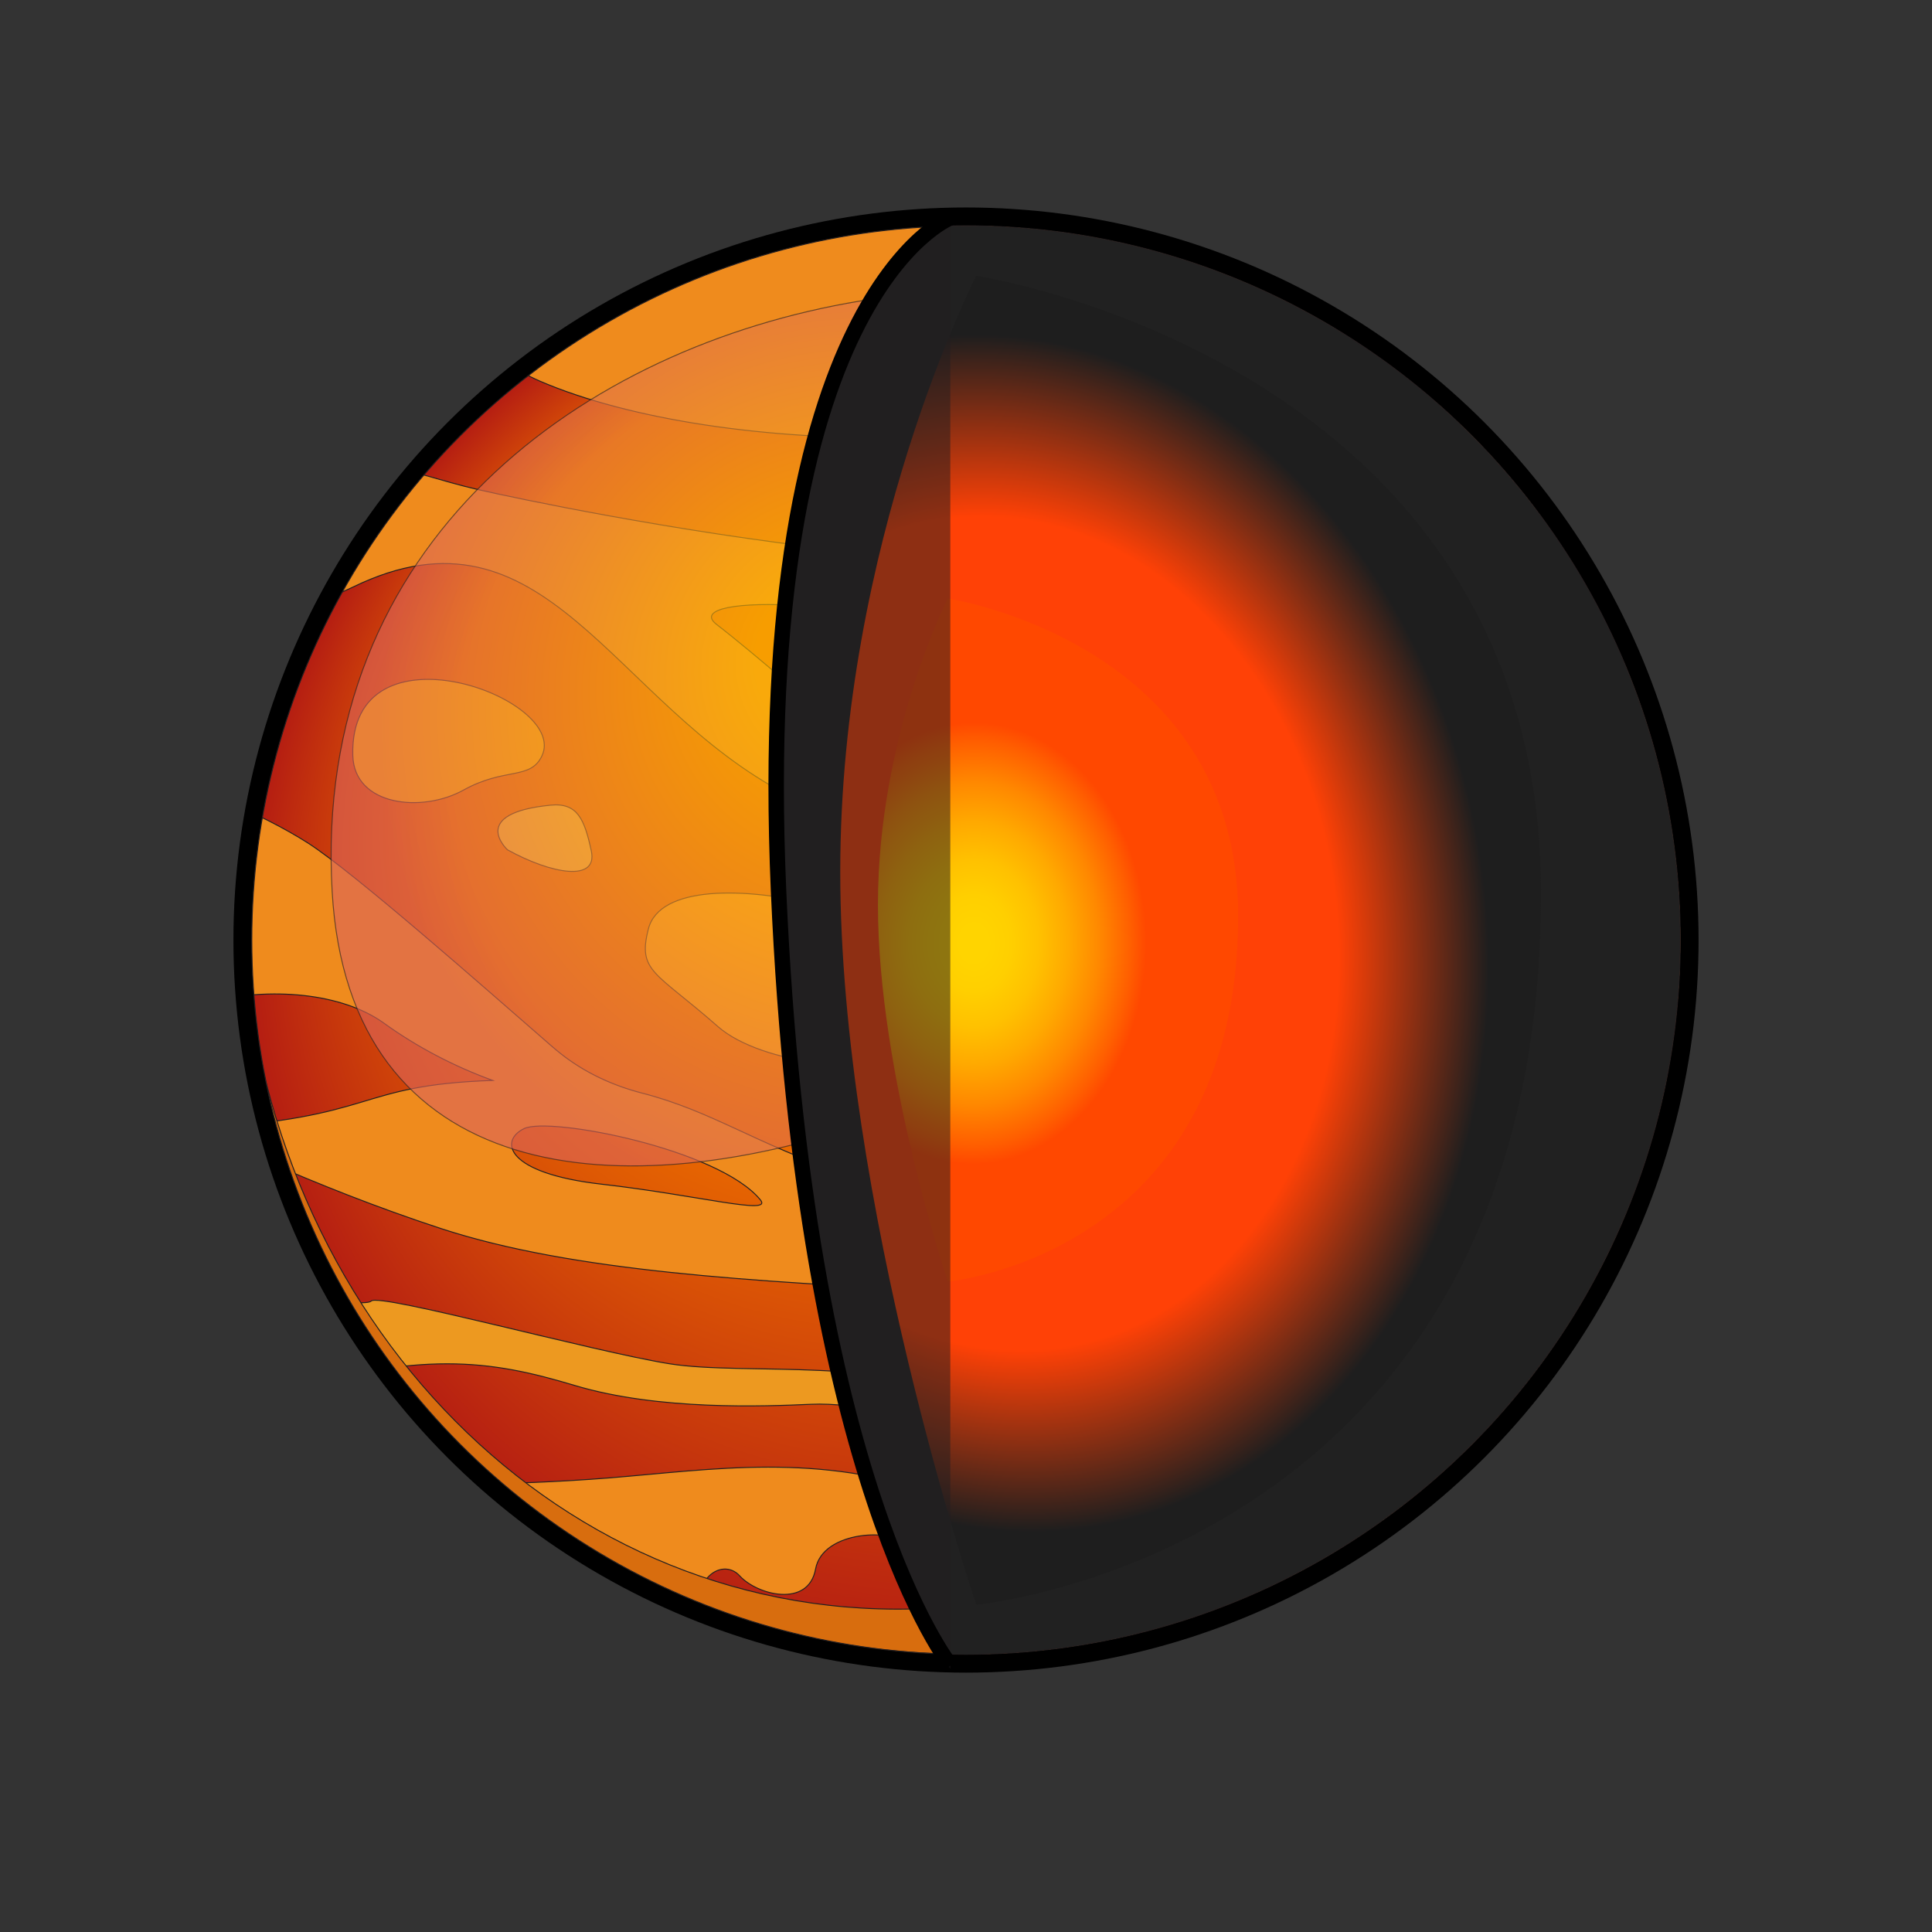 <?xml version="1.0" encoding="utf-8"?>
<!-- Generator: Adobe Illustrator 28.0.0, SVG Export Plug-In . SVG Version: 6.00 Build 0)  -->
<svg version="1.1" id="Шар_1" xmlns="http://www.w3.org/2000/svg" xmlns:xlink="http://www.w3.org/1999/xlink" x="0px" y="0px"
	 viewBox="0 0 1000 1000" style="enable-background:new 0 0 1000 1000;" xml:space="preserve">
<rect x="0" y="0" width="1000" height="1000" fill="#333333" stroke="none"/>
<style type="text/css">
	.st0{fill:#FFFFFF;}
	.st1{fill:url(#SVGID_1_);stroke:#000000;stroke-width:19;stroke-miterlimit:10;}
	.st2{fill:url(#SVGID_00000121277368853291276360000013461941178117742234_);}
	
		.st3{clip-path:url(#SVGID_00000154428373948654096510000003789728077917683084_);fill:#EF8B1D;stroke:#231F20;stroke-width:0.5;stroke-miterlimit:10;}
	
		.st4{clip-path:url(#SVGID_00000154428373948654096510000003789728077917683084_);fill:#FFB000;stroke:#231F20;stroke-width:0.5;stroke-miterlimit:10;}
	
		.st5{clip-path:url(#SVGID_00000154428373948654096510000003789728077917683084_);fill:#F8BC3A;stroke:#231F20;stroke-width:0.5;stroke-miterlimit:10;}
	
		.st6{clip-path:url(#SVGID_00000154428373948654096510000003789728077917683084_);fill:#FFA310;stroke:#231F20;stroke-width:0.5;stroke-miterlimit:10;}
	
		.st7{clip-path:url(#SVGID_00000154428373948654096510000003789728077917683084_);fill:#ED9920;stroke:#231F20;stroke-width:0.5;stroke-miterlimit:10;}
	
		.st8{clip-path:url(#SVGID_00000154428373948654096510000003789728077917683084_);fill:#FCA417;stroke:#231F20;stroke-width:0.5;stroke-miterlimit:10;}
	
		.st9{opacity:0.63;clip-path:url(#SVGID_00000154428373948654096510000003789728077917683084_);fill:url(#SVGID_00000177448058997158122480000018179700937214375560_);stroke:#231F20;stroke-width:0.5;stroke-miterlimit:10;}
	.st10{clip-path:url(#SVGID_00000154428373948654096510000003789728077917683084_);}
	.st11{fill:#D86D0E;stroke:#231F20;stroke-width:0.5;stroke-miterlimit:10;}
	.st12{fill:#FFFFFF;stroke:#231F20;stroke-width:0.5;stroke-miterlimit:10;}
	
		.st13{clip-path:url(#SVGID_00000154428373948654096510000003789728077917683084_);fill:#212121;stroke:#231F20;stroke-width:0.5;stroke-miterlimit:10;}
	.st14{fill:url(#SVGID_00000003795727291150586270000014382236104093184151_);}
	.st15{fill:url(#SVGID_00000183964268657038814500000016323944384183142535_);}
	.st16{opacity:0.51;fill:#231F20;}
	.st17{fill:none;stroke:#000000;stroke-width:8;stroke-miterlimit:10;}
	.st18{fill:none;stroke:#000000;stroke-width:5;stroke-miterlimit:10;}
	
		.st19{clip-path:url(#SVGID_00000116945018300358646770000007448426717116119486_);fill:none;stroke:#000000;stroke-width:5;stroke-miterlimit:10;}
	
		.st20{opacity:0.63;clip-path:url(#SVGID_00000116945018300358646770000007448426717116119486_);fill:none;stroke:#000000;stroke-width:5;stroke-miterlimit:10;}
	.st21{clip-path:url(#SVGID_00000116945018300358646770000007448426717116119486_);}
	.st22{opacity:0.51;fill:none;stroke:#000000;stroke-width:5;stroke-miterlimit:10;}
</style>
<rect x="1355.55" y="0" class="st0" width="1000" height="1000"/>
<radialGradient id="SVGID_1_" cx="500" cy="486.572" r="369.683" fx="367.807" fy="277.132" gradientUnits="userSpaceOnUse">
	<stop  offset="0.554" style="stop-color:#EA6A00"/>
	<stop  offset="1" style="stop-color:#B51E12"/>
</radialGradient>
<circle class="st1" cx="500" cy="486.57" r="369.68"/>
<radialGradient id="SVGID_00000061454484155577507880000005972531384480604335_" cx="500" cy="486.572" r="369.683" fx="367.807" fy="277.132" gradientUnits="userSpaceOnUse">
	<stop  offset="0.554" style="stop-color:#EA6A00"/>
	<stop  offset="1" style="stop-color:#B51E12"/>
</radialGradient>
<circle style="fill:url(#SVGID_00000061454484155577507880000005972531384480604335_);" cx="500" cy="486.57" r="369.68"/>
<g>
	<defs>
		<circle id="SVGID_00000072256336451027852310000010099531415788108440_" cx="500" cy="486.57" r="369.68"/>
	</defs>
	<clipPath id="SVGID_00000036229919770377030740000013451913813931714717_">
		<use xlink:href="#SVGID_00000072256336451027852310000010099531415788108440_"  style="overflow:visible;"/>
	</clipPath>
	
		<path style="clip-path:url(#SVGID_00000036229919770377030740000013451913813931714717_);fill:#EF8B1D;stroke:#231F20;stroke-width:0.5;stroke-miterlimit:10;" d="
		M847.5,122.54c0,0-109.84,97.92-191.94,148.99c-82.1,51.07-370.57-9.57-407.83-18.06c-37.26-8.48-92.05-31.67-129.35-16.11
		l-113.45-7.2c0,0,78.13,122.09,177.78,73.69c99.65-48.4,133.84,60.12,224.66,107.42c90.82,47.3,219.05,18.92,254.52-46.19
		c35.47-65.11,228.01-148.93,228.01-148.93L847.5,122.54z M498.56,388.12c14.55,13.47-32.96,9.8-71.15-17.44
		c0,0-35.29-31.09-56.49-47.47c-21.2-16.38,89.72-14.64,142.09,15.75C565.37,369.36,459.61,352.07,498.56,388.12z"/>
	
		<path style="clip-path:url(#SVGID_00000036229919770377030740000013451913813931714717_);fill:#FFB000;stroke:#231F20;stroke-width:0.5;stroke-miterlimit:10;" d="
		M182.61,391.03c0.71,26.18,35.82,29.85,57.32,17.91s34.65-5.04,40.6-17.75C294.61,361.12,180.69,319.78,182.61,391.03z"/>
	
		<path style="clip-path:url(#SVGID_00000036229919770377030740000013451913813931714717_);fill:#F8BC3A;stroke:#231F20;stroke-width:0.5;stroke-miterlimit:10;" d="
		M262.67,439.86c22.76,12.58,46.88,16.85,43.39,0.59c-3.5-16.27-7.09-25.09-21.1-23.7C242.09,420.99,262.67,439.86,262.67,439.86z"
		/>
	
		<path style="clip-path:url(#SVGID_00000036229919770377030740000013451913813931714717_);fill:#EF8B1D;stroke:#231F20;stroke-width:0.5;stroke-miterlimit:10;" d="
		M654.05,109.58c-19.93,0-343.77,15.88-343.77,15.88c-18.11,19.3-85.91,48.06-30.79,71.83c92.38,39.85,286.21,43.48,406.01-16.3
		C713.23,167.15,673.97,109.58,654.05,109.58z M534,191.86c-37.52,0-85.93,5.17-85.93-5.34c0-27.32,36.45-18.41,73.97-18.41
		c37.52,0,79.89-5.78,79.89,4.72C601.93,183.35,571.51,191.86,534,191.86z"/>
	
		<path style="clip-path:url(#SVGID_00000036229919770377030740000013451913813931714717_);fill:#F8BC3A;stroke:#231F20;stroke-width:0.5;stroke-miterlimit:10;" d="
		M640.75,574.42c0,15.74,3.29,35.04-4.48,35.04s-30.44-24.46-30.44-40.2c0-15.74,31.51-29.88,39.28-29.88
		C652.89,539.38,640.75,558.68,640.75,574.42z"/>
	
		<path style="clip-path:url(#SVGID_00000036229919770377030740000013451913813931714717_);fill:#FFA310;stroke:#231F20;stroke-width:0.5;stroke-miterlimit:10;" d="
		M473.71,544.85c-19.35,12.39-79.4,6.51-102.21-13.57c-32.34-28.48-41.59-28.21-35.9-50.48c5.68-22.26,49.12-22.32,90.87-11.67
		S561.78,488.44,473.71,544.85z"/>
	
		<path style="clip-path:url(#SVGID_00000036229919770377030740000013451913813931714717_);fill:#ED9920;stroke:#231F20;stroke-width:0.5;stroke-miterlimit:10;" d="
		M139.37,722.54c78.34-24.01,114.35-18.55,158-5.46s98.35,10.84,122.28,9.78c23.94-1.06,54.49,6.58,80.68,20.77
		c26.19,14.19,60.02,10.91,52.38,0c-7.64-10.91-4.36,4.29-48.01-20.77s-118.71-14.7-158.11-20.97
		c-39.4-6.27-150.61-36.83-154.48-32.46c-3.87,4.36-86.8-8.73-86.8-8.73L139.37,722.54z"/>
	
		<path style="clip-path:url(#SVGID_00000036229919770377030740000013451913813931714717_);fill:#FCA417;stroke:#231F20;stroke-width:0.5;stroke-miterlimit:10;" d="
		M691.73,783.05c-16.37-31.65-153.86,15.28-199.69,38.19s-3.27,25.1,48.01,44.74c0,0,101.48-15.28,102.78-17.46
		C644.13,846.35,708.1,814.7,691.73,783.05z M649.34,825.18c-18.48,17.74-107.94,31.94-116.12,16.12
		c-8.18-15.82,22.22-17.07,50.24-22.09C641.22,808.85,659.71,815.22,649.34,825.18z"/>
	
		<path style="clip-path:url(#SVGID_00000036229919770377030740000013451913813931714717_);fill:#EF8B1D;stroke:#231F20;stroke-width:0.5;stroke-miterlimit:10;" d="
		M869.68,344.89c-53.25,8.52-50.07-27.41-100.13,9.87c-50.06,37.28-108.64,29.34-72.42,68.99c36.21,39.65,61.77-10.41,72.42,37.52
		c10.65,47.93-41.06,135.26,4.5,105.44s99.88-53.25,115.85-53.25C905.88,513.45,869.68,344.89,869.68,344.89z M791.42,509.19
		c-12.92-6.39-1.77-74.55-22.93-85.45c-7.13-3.67-34.08-8.28-22.37-24.26c0,0,23.43-19.17,50.06-23.43
		c26.63-4.26,35.15,18.11,42.6,71.89C846.24,501.74,804.33,515.58,791.42,509.19z"/>
	
		<path style="clip-path:url(#SVGID_00000036229919770377030740000013451913813931714717_);fill:#EF8B1D;stroke:#231F20;stroke-width:0.5;stroke-miterlimit:10;" d="
		M363.89,848.26c-10.13-30.4,9.7-42.78,18.92-32.65c9.22,10.13,35.65,16.7,39.32-3.47s40.82-21.29,47.58-12.29
		c6.75,9.01,180.18-55.16,216.18-28.14c36,27.02,57.32,14.42,57.32,14.42s-27.34-47.9-64.86-46.36
		c-37.52,1.54-129.08,56.71-191.94,34.19c-62.86-22.52-117.23-13.33-170.93-9.01c-53.7,4.32-104.7,3.38-104.7,3.38L363.89,848.26z"
		/>
	
		<path style="clip-path:url(#SVGID_00000036229919770377030740000013451913813931714717_);fill:#EF8B1D;stroke:#231F20;stroke-width:0.5;stroke-miterlimit:10;" d="
		M851.09,558.94c-47.61,7.92-23.81,17.58-86.72,54.99c-62.92,37.41-10.2-39.11-27.21-93.53c-17-54.42-62.92,23.81-78.22,102.03
		c-15.3,78.22-34.01,6.8-88.42-23.81c-54.42-30.61,30.61-23.81,0-49.31c-30.61-25.51-68.02,79.92-134.34,57.82
		c-44.59-14.86-67.65-32.03-103.82-41.34c-15.3-3.94-29.8-10.66-42.18-20.47c-1.57-1.24-3.09-2.5-4.56-3.78
		c-34.32-29.85-102.41-90-126.26-105.22c-23.85-15.22-71.7-36.88-73.47-22.55c-1.76,14.33,15.3,106.28,15.3,106.28l5.62-1.19
		c33.44-8.36,70.45-4.78,91.95,10.75c17.08,12.33,36.42,22.4,56.22,29.61c-72.23,2.52-58.11,19.3-153.79,24.97
		c0,0,59.52,29.67,127.54,51.86c68.02,22.2,161.54,27.21,260.17,32.31c98.63,5.1,34.01,28.91,115.63,56.12
		c81.62,27.21,17-28.91,62.92-49.31c45.91-20.41,10.2,10.2,37.41,51.01c27.21,40.81,30.61-18.71,66.32-66.68
		c35.71-47.98,39.11-13.24,68.02-1.65c12.13,4.86,24.25-1.48,35.25-12.94c-48.67-32.54-67.02-41.2-46.38-54.1
		c21.87-13.67,40.32-17.09,55.36-13.67c7.16,1.63,17.11,6.2,25.57,10.91c0.56-1.31,1.1-2.6,1.62-3.87
		C924.21,551.01,898.7,551.01,851.09,558.94z M311.4,612.93c-49.48-5.6-53.22-22.41-40.15-28.76
		c13.07-6.35,100.69,10.5,122.31,36.86C400.3,629.25,360.89,618.53,311.4,612.93z M724.87,566.18
		c-4.01,17.22-12.31,30.01-18.53,28.56c-6.22-1.45-8.01-16.59-3.99-33.81c4.01-17.22,12.31-30.01,18.53-28.56
		S728.88,548.96,724.87,566.18z"/>
	
		<radialGradient id="SVGID_00000127731308255632465860000001686786061744773294_" cx="451.721" cy="376.88" r="254.887" fx="433.644" fy="334.569" gradientUnits="userSpaceOnUse">
		<stop  offset="0.178" style="stop-color:#FFBC00"/>
		<stop  offset="1" style="stop-color:#DD6657"/>
	</radialGradient>
	
		<path style="opacity:0.63;clip-path:url(#SVGID_00000036229919770377030740000013451913813931714717_);fill:url(#SVGID_00000127731308255632465860000001686786061744773294_);stroke:#231F20;stroke-width:0.5;stroke-miterlimit:10;" d="
		M171.92,461.45c-20.74-363.41,562.9-401.02,560.13-151.9C729.7,521,189.18,763.85,171.92,461.45z"/>
	<g style="clip-path:url(#SVGID_00000036229919770377030740000013451913813931714717_);">
		<path class="st11" d="M447.13,99.83c193.24-26.99,377.76,104.34,405.89,298.56c34.1,235.43-109.81,387.73-326.24,428.63
			c-195.9,37.02-363.89-105.15-396.46-301.84c-32.06-193.61,106.8-385.57,298.43-422.31C226.73,141.34,91.29,334.25,125.07,538.25
			c34.29,207.07,229.95,347.13,437.01,312.84c207.07-34.29,347.13-229.95,312.84-437.01C841.15,210.08,650.75,71.13,447.13,99.83z"
			/>
		<path class="st12" d="M437.92,91.09c3.07-0.51,6.14-0.97,9.21-1.41C444.06,90.11,440.99,90.58,437.92,91.09z"/>
		<path class="st12" d="M428.74,92.73c3.04-0.58,6.1-1.13,9.17-1.64C434.84,91.6,431.78,92.15,428.74,92.73z"/>
	</g>
	
		<path style="clip-path:url(#SVGID_00000036229919770377030740000013451913813931714717_);fill:#212121;stroke:#231F20;stroke-width:0.5;stroke-miterlimit:10;" d="
		M797.27,164.14L491.53,84.83v24.19c0,0-96.76,60.48-89.2,343.21c7.56,282.73,89.2,404.52,89.2,404.52v17.31l71.06,40.82
		c0,0,225.28-89.2,234.35-104.32c9.07-15.12,154.22-234.35,154.22-237.59S797.27,164.14,797.27,164.14z"/>
	
		<use xlink:href="#SVGID_00000072256336451027852310000010099531415788108440_"  style="overflow:visible;fill:none;stroke:#231F20;stroke-width:0.5;stroke-miterlimit:10;"/>
</g>
<radialGradient id="SVGID_00000024707268959259592110000000165391454993693623_" cx="520.619" cy="483.178" r="281.126" fx="514.894" fy="482.797" gradientTransform="matrix(0.991 -0.133 0.165 1.234 -75.142 -43.937)" gradientUnits="userSpaceOnUse">
	<stop  offset="0.618" style="stop-color:#FF4106"/>
	<stop  offset="0.888" style="stop-color:#1E1E1E"/>
</radialGradient>
<path style="fill:url(#SVGID_00000024707268959259592110000000165391454993693623_);" d="M505.29,142.75
	c0,0,292.33,44.07,292.33,319.41c0,341.7-292.33,368.41-292.33,368.41s-70.38-208.35-70.38-379.3S505.29,142.75,505.29,142.75z"/>
<radialGradient id="SVGID_00000137126208068619347580000012309492469175341974_" cx="504.285" cy="488.29" r="126.831" gradientTransform="matrix(8.240889e-03 -1 0.78 6.431312e-03 119.074 989.417)" gradientUnits="userSpaceOnUse">
	<stop  offset="0.074" style="stop-color:#FFD400"/>
	<stop  offset="0.197" style="stop-color:#FFCF00"/>
	<stop  offset="0.341" style="stop-color:#FFC100"/>
	<stop  offset="0.495" style="stop-color:#FFA900"/>
	<stop  offset="0.658" style="stop-color:#FF8800"/>
	<stop  offset="0.824" style="stop-color:#FF5E00"/>
	<stop  offset="0.901" style="stop-color:#FF4800"/>
</radialGradient>
<path style="fill:url(#SVGID_00000137126208068619347580000012309492469175341974_);" d="M490.6,309.78
	c0,0,150.27,22.66,150.27,164.19c0,175.65-150.27,189.38-150.27,189.38s-36.18-107.1-36.18-194.98S490.6,309.78,490.6,309.78z"/>
<path class="st16" d="M491.88,116.05c0,0-95.23,33.71-89.2,343.21c5.51,282.78,89.2,404.52,89.2,404.52V116.05z"/>
<path class="st17" d="M492.03,862.04c0,0-75.54-93.2-89.05-400.88c-13.53-308.06,88.69-348.3,88.69-348.3"/>
<g>
	<circle class="st18" cx="1855.55" cy="498.25" r="369.68"/>
	<circle class="st18" cx="1855.55" cy="498.25" r="369.68"/>
	<g>
		<defs>
			<circle id="SVGID_00000068659661118974054250000011864398660543433604_" cx="1855.55" cy="498.25" r="369.68"/>
		</defs>
		<clipPath id="SVGID_00000065774012197669261610000005128108124559599258_">
			<use xlink:href="#SVGID_00000068659661118974054250000011864398660543433604_"  style="overflow:visible;"/>
		</clipPath>
		
			<path style="clip-path:url(#SVGID_00000065774012197669261610000005128108124559599258_);fill:none;stroke:#000000;stroke-width:5;stroke-miterlimit:10;" d="
			M2203.06,134.22c0,0-109.84,97.92-191.94,148.99c-82.1,51.07-370.57-9.57-407.83-18.06c-37.26-8.48-92.05-31.67-129.35-16.11
			l-113.45-7.2c0,0,78.13,122.09,177.78,73.69c99.65-48.4,133.84,60.12,224.66,107.42c90.82,47.3,219.05,18.92,254.52-46.19
			c35.47-65.11,228.01-148.93,228.01-148.93L2203.06,134.22z M1854.11,399.8c14.55,13.47-32.96,9.8-71.15-17.44
			c0,0-35.29-31.09-56.49-47.47c-21.2-16.38,89.72-14.64,142.09,15.75C1920.92,381.04,1815.16,363.75,1854.11,399.8z"/>
		
			<path style="clip-path:url(#SVGID_00000065774012197669261610000005128108124559599258_);fill:none;stroke:#000000;stroke-width:5;stroke-miterlimit:10;" d="
			M1538.16,402.71c0.71,26.18,35.82,29.85,57.32,17.91c21.49-11.94,34.65-5.04,40.6-17.75
			C1650.16,372.79,1536.24,331.46,1538.16,402.71z"/>
		
			<path style="clip-path:url(#SVGID_00000065774012197669261610000005128108124559599258_);fill:none;stroke:#000000;stroke-width:5;stroke-miterlimit:10;" d="
			M1618.22,451.54c22.76,12.58,46.88,16.85,43.39,0.59s-7.09-25.09-21.1-23.7C1597.64,432.66,1618.22,451.54,1618.22,451.54z"/>
		
			<path style="clip-path:url(#SVGID_00000065774012197669261610000005128108124559599258_);fill:none;stroke:#000000;stroke-width:5;stroke-miterlimit:10;" d="
			M2009.6,121.26c-19.93,0-343.77,15.88-343.77,15.88c-18.11,19.3-85.91,48.06-30.79,71.83c92.38,39.85,286.21,43.48,406.01-16.3
			C2068.79,178.83,2029.52,121.26,2009.6,121.26z M1889.55,203.54c-37.52,0-85.93,5.17-85.93-5.34c0-27.32,36.45-18.41,73.97-18.41
			c37.52,0,79.89-5.78,79.89,4.72C1957.48,195.02,1927.06,203.54,1889.55,203.54z"/>
		
			<path style="clip-path:url(#SVGID_00000065774012197669261610000005128108124559599258_);fill:none;stroke:#000000;stroke-width:5;stroke-miterlimit:10;" d="
			M1996.3,586.09c0,15.74,3.29,35.04-4.48,35.04s-30.44-24.46-30.44-40.2c0-15.74,31.51-29.88,39.28-29.88
			C2008.44,551.06,1996.3,570.36,1996.3,586.09z"/>
		
			<path style="clip-path:url(#SVGID_00000065774012197669261610000005128108124559599258_);fill:none;stroke:#000000;stroke-width:5;stroke-miterlimit:10;" d="
			M1829.27,556.52c-19.35,12.39-79.4,6.51-102.21-13.57c-32.34-28.48-41.59-28.21-35.9-50.48c5.68-22.26,49.12-22.32,90.87-11.67
			C1823.78,491.47,1917.33,500.12,1829.27,556.52z"/>
		
			<path style="clip-path:url(#SVGID_00000065774012197669261610000005128108124559599258_);fill:none;stroke:#000000;stroke-width:5;stroke-miterlimit:10;" d="
			M1494.92,734.22c78.34-24.01,114.35-18.55,158-5.46c43.65,13.09,98.35,10.84,122.28,9.78c23.94-1.06,54.49,6.58,80.68,20.77
			c26.19,14.19,60.02,10.91,52.38,0c-7.64-10.91-4.36,4.29-48.01-20.77c-43.65-25.06-118.71-14.7-158.11-20.97
			c-39.4-6.27-150.61-36.83-154.48-32.46c-3.87,4.36-86.8-8.73-86.8-8.73L1494.92,734.22z"/>
		
			<path style="clip-path:url(#SVGID_00000065774012197669261610000005128108124559599258_);fill:none;stroke:#000000;stroke-width:5;stroke-miterlimit:10;" d="
			M2047.28,794.73c-16.37-31.65-153.86,15.28-199.69,38.19s-3.27,25.1,48.01,44.74c0,0,101.48-15.28,102.78-17.46
			C1999.68,858.02,2063.65,826.38,2047.28,794.73z M2004.89,836.86c-18.48,17.74-107.94,31.94-116.12,16.12
			c-8.18-15.82,22.22-17.07,50.24-22.09C1996.78,820.53,2015.26,826.9,2004.89,836.86z"/>
		
			<path style="clip-path:url(#SVGID_00000065774012197669261610000005128108124559599258_);fill:none;stroke:#000000;stroke-width:5;stroke-miterlimit:10;" d="
			M2225.23,356.56c-53.25,8.52-50.07-27.41-100.13,9.87c-50.06,37.28-108.64,29.34-72.42,68.99c36.21,39.65,61.77-10.41,72.42,37.52
			c10.65,47.93-41.06,135.26,4.5,105.44s99.88-53.25,115.85-53.25C2261.43,525.13,2225.23,356.56,2225.23,356.56z M2146.97,520.87
			c-12.92-6.39-1.77-74.55-22.93-85.45c-7.13-3.67-34.08-8.28-22.37-24.26c0,0,23.43-19.17,50.06-23.43
			c26.63-4.26,35.15,18.11,42.6,71.89C2201.79,513.41,2159.89,527.26,2146.97,520.87z"/>
		
			<path style="clip-path:url(#SVGID_00000065774012197669261610000005128108124559599258_);fill:none;stroke:#000000;stroke-width:5;stroke-miterlimit:10;" d="
			M1719.44,859.93c-10.13-30.4,9.7-42.78,18.92-32.65c9.22,10.13,35.65,16.7,39.32-3.47s40.82-21.29,47.58-12.29
			c6.75,9.01,180.18-55.16,216.18-28.14c36,27.02,57.32,14.42,57.32,14.42s-27.34-47.9-64.86-46.36s-129.08,56.71-191.94,34.19
			c-62.86-22.52-117.23-13.33-170.93-9.01s-104.7,3.38-104.7,3.38L1719.44,859.93z"/>
		
			<path style="clip-path:url(#SVGID_00000065774012197669261610000005128108124559599258_);fill:none;stroke:#000000;stroke-width:5;stroke-miterlimit:10;" d="
			M2206.64,570.61c-47.61,7.92-23.81,17.58-86.72,54.99c-62.92,37.41-10.2-39.11-27.21-93.53c-17-54.42-62.92,23.81-78.22,102.03
			c-15.3,78.22-34.01,6.8-88.42-23.81s30.61-23.81,0-49.31c-30.61-25.51-68.02,79.92-134.34,57.82
			c-44.59-14.86-67.65-32.03-103.82-41.34c-15.3-3.94-29.8-10.66-42.18-20.47c-1.57-1.24-3.09-2.5-4.56-3.78
			c-34.32-29.85-102.41-90-126.26-105.22c-23.85-15.22-71.7-36.88-73.47-22.55c-1.76,14.33,15.3,106.28,15.3,106.28l5.62-1.19
			c33.44-8.36,70.45-4.78,91.95,10.75c17.08,12.33,36.42,22.4,56.22,29.61c-72.23,2.52-58.11,19.3-153.79,24.97
			c0,0,59.52,29.67,127.54,51.86c68.02,22.2,161.55,27.21,260.17,32.31c98.63,5.1,34.01,28.91,115.63,56.12
			c81.62,27.21,17-28.91,62.92-49.31c45.91-20.41,10.2,10.2,37.41,51.01c27.21,40.81,30.61-18.71,66.32-66.68
			c35.71-47.98,39.11-13.24,68.02-1.65c12.13,4.86,24.25-1.48,35.25-12.94c-48.67-32.54-67.02-41.2-46.38-54.1
			c21.87-13.67,40.32-17.09,55.36-13.67c7.16,1.63,17.11,6.2,25.57,10.91c0.56-1.31,1.1-2.6,1.62-3.87
			C2279.76,562.69,2254.25,562.69,2206.64,570.61z M1666.95,624.61c-49.48-5.6-53.22-22.41-40.15-28.76s100.69,10.5,122.31,36.86
			C1755.85,640.92,1716.44,630.21,1666.95,624.61z M2080.42,577.86c-4.01,17.22-12.31,30.01-18.53,28.56
			c-6.22-1.45-8.01-16.59-3.99-33.81c4.01-17.22,12.31-30.01,18.53-28.56C2082.64,545.5,2084.43,560.63,2080.42,577.86z"/>
		
			<path style="opacity:0.63;clip-path:url(#SVGID_00000065774012197669261610000005128108124559599258_);fill:none;stroke:#000000;stroke-width:5;stroke-miterlimit:10;" d="
			M1527.48,473.13c-20.74-363.41,562.9-401.02,560.13-151.9C2085.25,532.68,1544.73,775.52,1527.48,473.13z"/>
		<g style="clip-path:url(#SVGID_00000065774012197669261610000005128108124559599258_);">
			<path class="st18" d="M1802.68,111.51c193.24-26.99,377.76,104.34,405.89,298.56c34.1,235.43-109.81,387.73-326.24,428.63
				c-195.9,37.02-363.89-105.15-396.46-301.84c-32.06-193.61,106.8-385.57,298.43-422.31c-202.01,38.47-337.45,231.38-303.67,435.37
				c34.29,207.07,229.95,347.13,437.01,312.84c207.07-34.29,347.13-229.95,312.84-437.01C2196.7,221.76,2006.31,82.8,1802.68,111.51
				z"/>
			<path class="st18" d="M1793.47,102.77c3.07-0.51,6.14-0.97,9.21-1.41C1799.61,101.79,1796.54,102.26,1793.47,102.77z"/>
			<path class="st18" d="M1784.29,104.41c3.04-0.58,6.1-1.13,9.17-1.64C1790.39,103.28,1787.34,103.82,1784.29,104.41z"/>
		</g>
		
			<path style="clip-path:url(#SVGID_00000065774012197669261610000005128108124559599258_);fill:none;stroke:#000000;stroke-width:5;stroke-miterlimit:10;" d="
			M2152.82,175.82L1847.08,96.5v24.19c0,0-96.76,60.48-89.2,343.21c7.56,282.73,89.2,404.52,89.2,404.52v17.31l71.06,40.82
			c0,0,225.28-89.2,234.35-104.32c9.07-15.12,154.22-234.35,154.22-237.59C2306.71,581.39,2152.82,175.82,2152.82,175.82z"/>
		
			<use xlink:href="#SVGID_00000068659661118974054250000011864398660543433604_"  style="overflow:visible;fill:none;stroke:#000000;stroke-width:5;stroke-miterlimit:10;"/>
	</g>
	<path class="st18" d="M1860.84,154.43c0,0,292.33,44.07,292.33,319.41c0,341.7-292.33,368.41-292.33,368.41
		s-70.38-208.35-70.38-379.3S1860.84,154.43,1860.84,154.43z"/>
	<path class="st18" d="M1846.15,321.46c0,0,150.27,22.66,150.27,164.19c0,175.65-150.27,189.38-150.27,189.38
		s-36.18-107.1-36.18-194.98S1846.15,321.46,1846.15,321.46z"/>
	<path class="st22" d="M1847.43,127.73c0,0-95.23,33.71-89.2,343.21c5.51,282.78,89.2,404.52,89.2,404.52V127.73z"/>
	<path class="st18" d="M1847.59,873.72c0,0-75.54-93.2-89.05-400.88c-13.53-308.06,88.69-348.3,88.69-348.3"/>
</g>
</svg>
